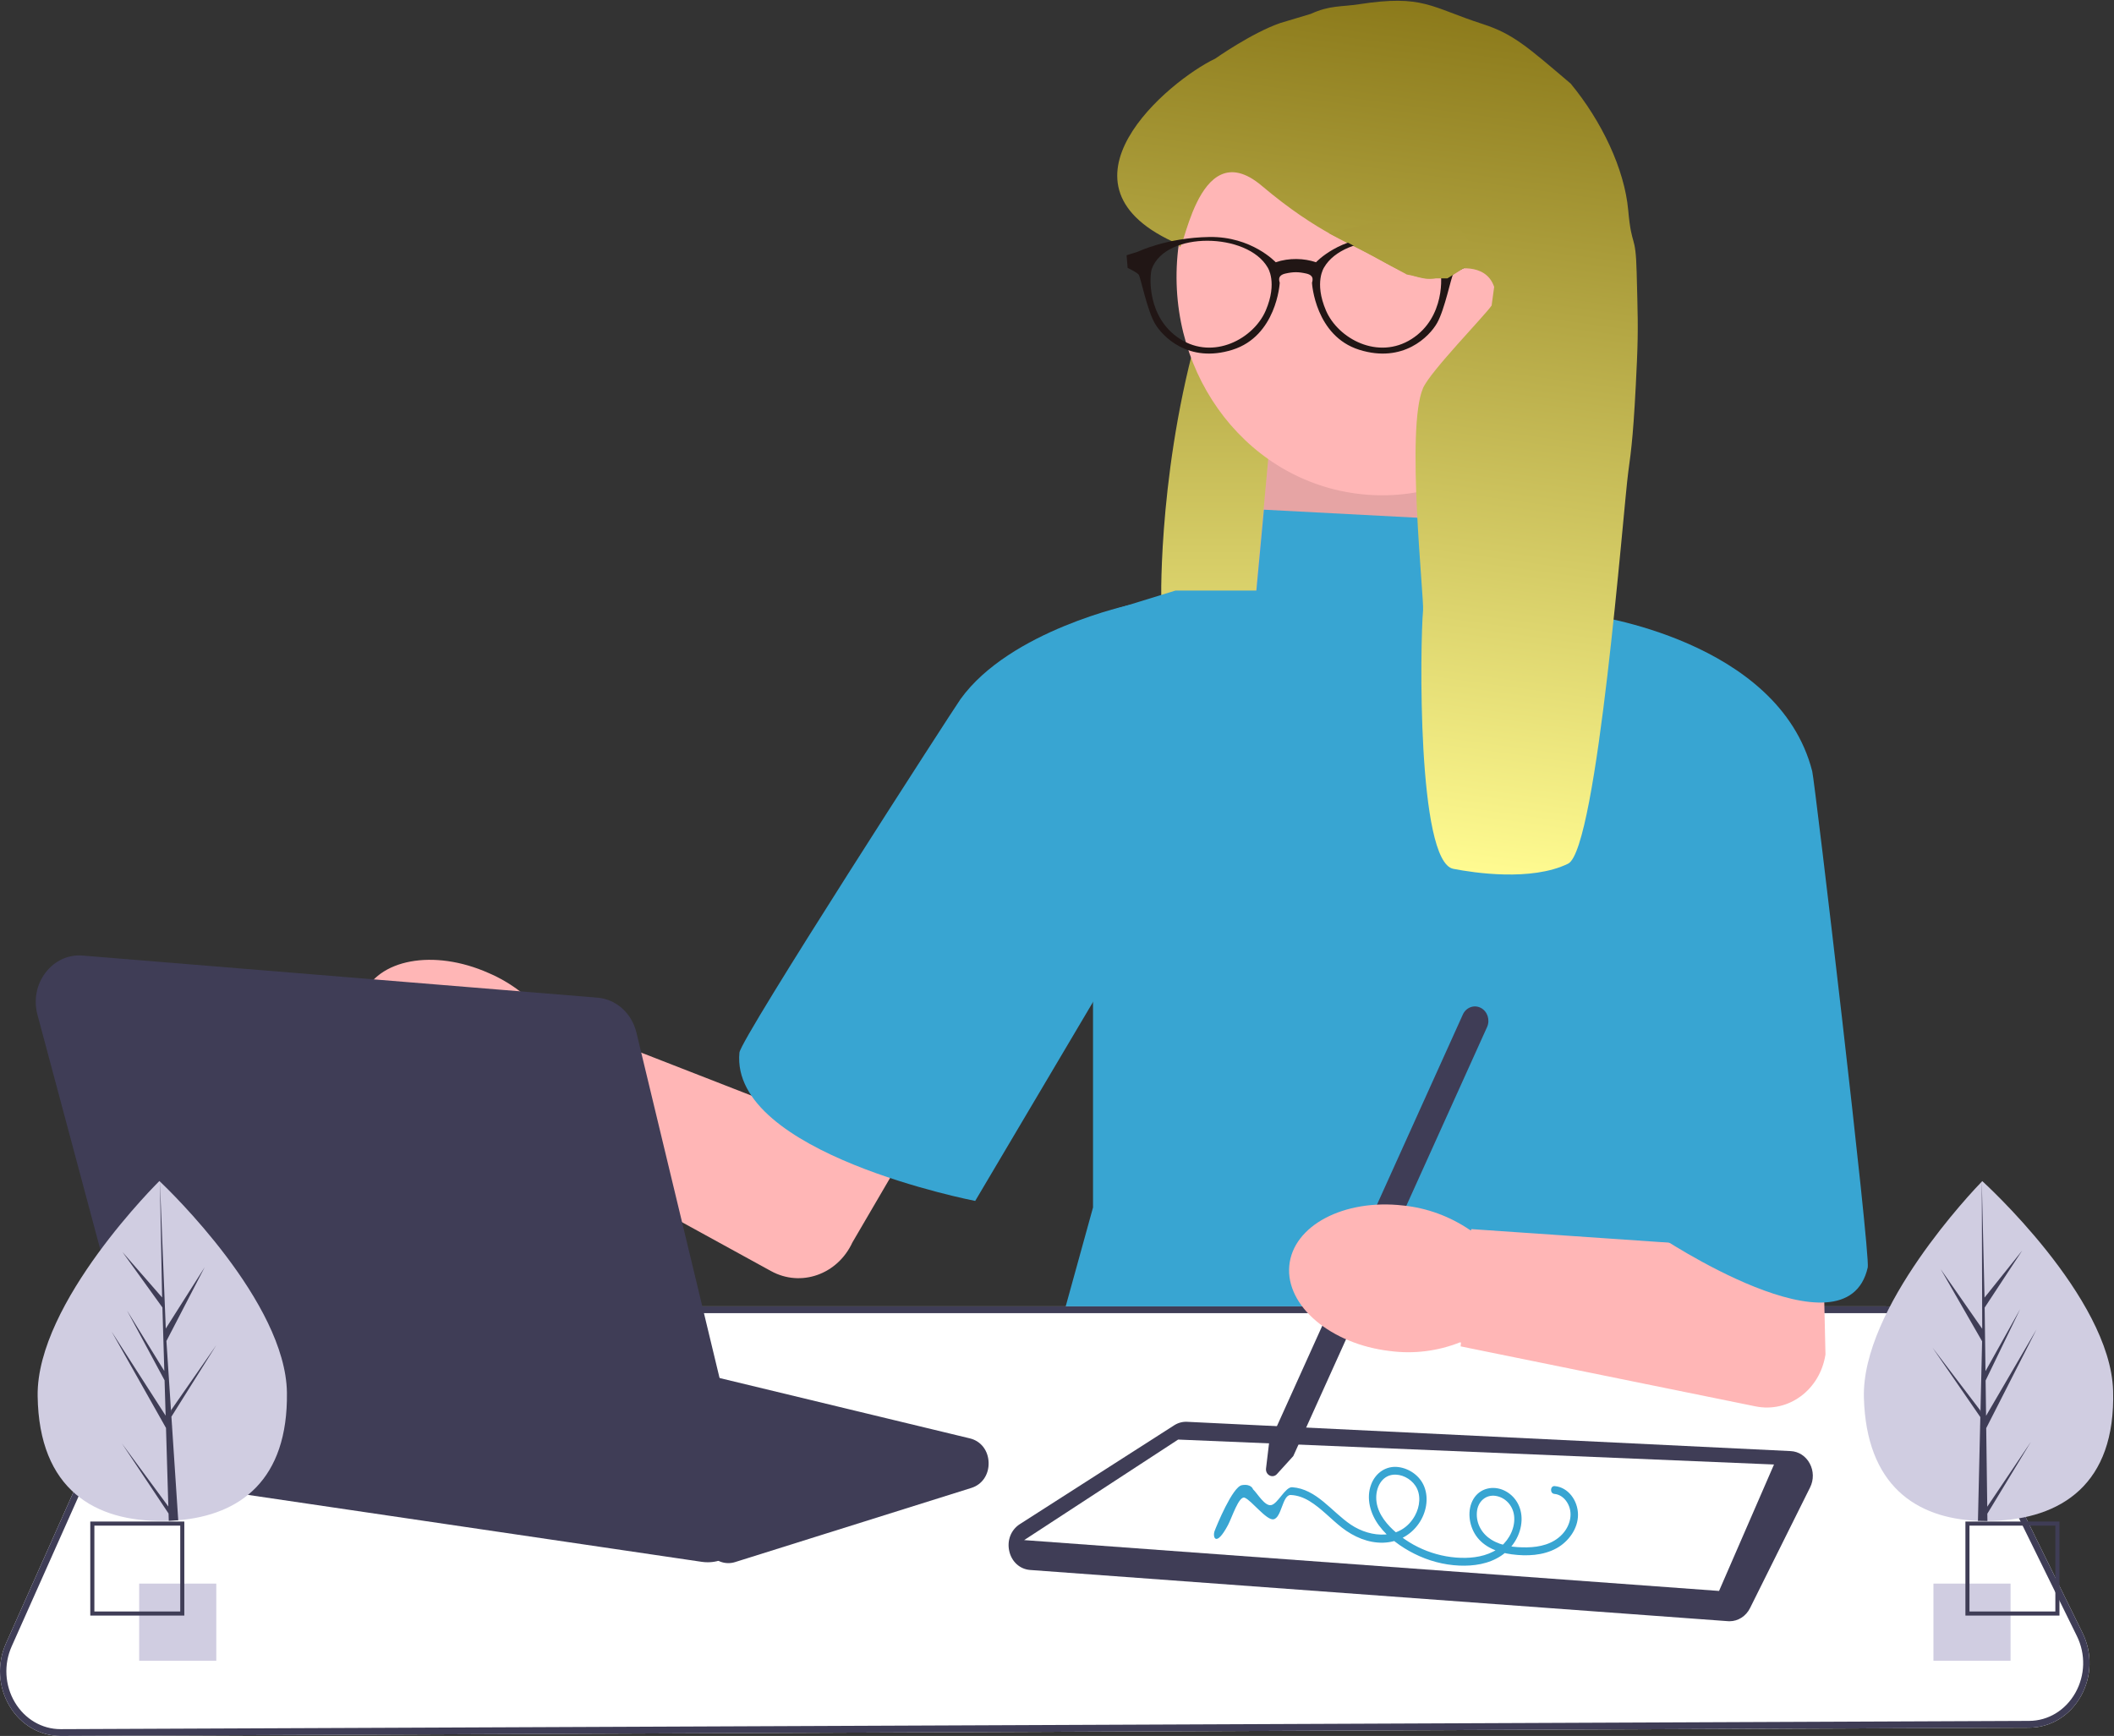 <svg width="1124" height="923" viewBox="0 0 1124 923" fill="none" xmlns="http://www.w3.org/2000/svg">
<rect x="0" y="0" width="1124" height="923" fill="#333333" stroke="none"/>
<path id="HAIR-NO-MOVEMENT" d="M738.362 184.495C738.199 184.525 737.956 184.569 737.66 184.621C731.879 185.642 696.925 191.398 661.685 177.07C646.756 171.001 681.481 181.602 648.232 160.5C609.25 135.76 638.403 123.036 635.5 111.5C629.704 88.465 600.014 72.116 620.5 74.5C625.894 75.128 623.522 59.478 632.506 57.151C634.48 56.64 643.12 54.402 647.333 46.768C651.09 39.958 678.989 36.085 680.5 30.5C704.081 30.5 686.452 7.485 715.442 12.654C732.116 15.627 745.085 23.744 770.342 39.857C814.303 67.901 836.284 81.923 841.224 103.406C845.906 123.769 834.668 132.543 842.841 154.34C850.452 174.636 842.868 171.083 847.028 187.501C853.721 213.922 848.549 245.117 838.2 257.196C826.853 270.439 816.002 277.708 801.596 287.357C783.513 299.469 781.212 453.117 770.342 452.501C750.635 451.384 618.264 337.407 617.5 320C617.5 326 615 257 635.704 180.773C639.994 172.158 730.028 181.36 731.137 176.411" fill="url(#paint0_linear_0_1)"/>
<g id="NECK">
<path id="Vector" d="M776.347 229.935L836.752 326.102L663.36 363.527L674.404 243.13L776.347 229.935Z" fill="#FFB6B6"/>
<path id="NECK_2" opacity="0.1" d="M776.347 229.935L836.752 326.102L663.36 363.527L674.404 243.13L776.347 229.935Z" fill="black"/>
</g>
<path id="SHIRTBODY" d="M668 314L672 271L805.314 278L804.314 314L879.5 382L912.314 674L1001.93 829.266L547.994 762L581.154 642L581.154 327.488L625 314H668Z" fill="#38A5D2"/>
<g id="TABLE">
<path id="TABLE_2" d="M5.036 907.032C-0.934 896.987 -1.639 884.576 3.151 873.833L74.329 714.213C79.641 702.3 91.061 694.602 103.422 694.602H1002.45C1014.47 694.602 1025.4 701.658 1030.98 713.017L1107.28 868.238C1112.55 878.968 1112.2 891.57 1106.35 901.95C1100.49 912.33 1090.22 918.555 1078.87 918.603L32.37 923H32.239C21.145 923 10.983 917.038 5.036 907.032Z" fill="white"/>
<path id="Vector_2" d="M5.036 907.032C-0.934 896.987 -1.639 884.576 3.151 873.833L74.329 714.213C79.641 702.3 91.061 694.602 103.422 694.602H1002.45C1014.47 694.602 1025.4 701.658 1030.98 713.017L1107.28 868.238C1112.55 878.968 1112.2 891.57 1106.35 901.95C1100.49 912.33 1090.22 918.555 1078.87 918.603L32.37 923H32.239C21.145 923 10.983 917.038 5.036 907.032ZM103.422 698.212C92.358 698.212 82.137 705.102 77.382 715.764L6.204 875.384C1.917 884.999 2.548 896.107 7.892 905.099C13.215 914.055 22.309 919.391 32.24 919.391H32.357L1078.86 914.994C1089.02 914.951 1098.21 909.379 1103.45 900.088C1108.69 890.798 1109 879.518 1104.28 869.916L1027.99 714.692C1022.99 704.527 1013.21 698.212 1002.45 698.212H103.422Z" fill="#3F3D56"/>
</g>
<g id="TABLET">
<path id="Vector_3" d="M918.751 861.978L547.745 834.754C542.268 834.352 537.899 830.41 536.616 824.713C535.333 819.015 537.546 813.385 542.254 810.371L624.294 757.832C626.377 756.497 628.766 755.849 631.189 755.974L952.106 771.543C956.349 771.747 960.138 774.221 962.243 778.158C964.348 782.095 964.415 786.835 962.422 790.838L930.471 855.032C928.326 859.34 924.122 862.01 919.596 862.01C919.315 862.01 919.033 861.999 918.751 861.978Z" fill="#3F3D56"/>
<path id="Vector_4" d="M544.528 818.87L914.009 845.9L943.23 778.673L626.416 765.412L544.528 818.87Z" fill="white"/>
<path id="LINEPAINT" d="M826.649 790.16C833.773 790.756 838.923 797.805 839.011 805.216C839.102 812.908 833.81 819.771 827.653 823.177C820.439 827.167 811.628 827.491 803.735 826.427C796.635 825.47 788.979 822.784 784.653 816.313C781.012 810.869 779.922 802.825 783.452 796.961C786.952 791.148 793.94 789.791 799.63 792.417C805.652 795.197 809.258 801.302 809.006 808.331C808.727 816.122 804.215 823.145 798.122 827.207C791.551 831.589 783.46 832.751 775.868 832.419C767.595 832.056 759.434 829.862 751.965 826.106C744.967 822.587 738.034 817.643 733.197 811.114C728.661 804.994 726.139 796.657 729.11 789.084C731.547 782.873 737.205 779.238 743.479 780.032C749.224 780.758 754.907 784.57 757.231 790.361C759.853 796.894 758.238 804.537 754.327 810.12C749.812 816.566 742.952 820.01 735.484 820.24C727.535 820.485 719.811 817.154 713.484 812.239C707.625 807.687 702.548 801.96 696.214 798.113C693.166 796.262 689.818 795.026 686.286 794.885C681.789 794.705 681.496 807.08 677.085 807.814C673.347 808.436 665.413 797.752 661.808 796.337C658.723 795.126 655.024 806.902 652.941 810.82C646.43 823.061 644.614 817.177 645.802 814.028C646.734 811.558 655.282 790.499 660.321 789.656C665.36 788.814 666.235 791.852 666.235 791.852C668.642 794.156 672.466 800.966 675.896 800.258C679.471 799.521 683.381 790.513 687.036 790.76C699.984 791.636 708.064 803.816 718.249 810.664C728.958 817.863 745.029 818.999 752.311 805.872C754.956 801.105 755.728 794.654 752.559 789.967C749.919 786.062 745.044 783.59 740.511 784.138C734.817 784.827 731.763 790.459 731.732 796.183C731.695 803.188 736.027 809.059 740.726 813.45C751.184 823.223 765.368 828.568 779.272 828.307C785.795 828.185 792.786 826.662 798.032 822.247C802.565 818.432 805.815 812.058 805.022 805.79C804.337 800.366 800.273 796.106 795.181 795.352C789.972 794.581 785.72 798.377 785.256 803.945C784.734 810.207 788.011 815.588 792.953 818.654C798.552 822.128 805.482 822.816 811.85 822.726C818.61 822.63 825.717 821.023 830.663 815.736C834.882 811.227 836.695 804.352 833.209 798.789C831.67 796.333 829.277 794.549 826.477 794.315C823.985 794.106 824.144 789.95 826.649 790.16Z" fill="#38A5D2"/>
</g>
<g id="HANDPENCIL">
<path id="Vector_5" d="M673.141 780.791L674.713 767.626L777.794 539.406C779.502 535.626 783.779 534.045 787.328 535.883C790.878 537.72 792.376 542.292 790.669 546.071L687.633 774.191L678.924 783.785C677.893 784.915 676.365 785.199 675.03 784.508C673.696 783.817 672.955 782.358 673.141 780.791Z" fill="#3F3D56"/>
<path id="Vector_6" d="M746.119 640.978C758.738 642.258 770.924 646.739 781.658 654.044L782.229 654.118L782.284 653.513L903.797 661.85L878.595 492.955L964.049 431.153L970.589 720.158C967.736 738.934 950.962 751.371 933.366 747.759L776.61 715.863L776.796 713.827L776.249 713.726C764.426 718.413 751.686 719.998 739.096 718.349C707.558 714.688 683.561 694.394 685.498 673.026C687.435 651.658 714.569 637.31 746.119 640.978Z" fill="#FFB6B6"/>
</g>
<path id="SHIRT" d="M795.279 370.64L845 327C845 327 945.657 340 963.555 410.098C964.914 415.422 994.602 667.1 993.067 673.897C981.694 724.25 881.457 656.824 881.457 656.824L795.279 370.64Z" fill="#38A5D2"/>
<path id="HAND-L" d="M259.804 517.356C271.551 522.377 282.001 530.328 290.279 540.543L290.806 540.786L291.025 540.224L405.242 584.75L527.194 374L594.612 418.596L453.212 660.607C445.301 677.706 425.788 684.556 409.911 675.808L268.397 598.15L269.136 596.258L268.639 595.997C256.011 596.923 243.358 594.608 231.74 589.243C202.509 576.254 185.093 549.627 192.841 529.773C200.589 509.919 230.563 504.358 259.804 517.356Z" fill="#FFB6B6"/>
<path id="SHIRT-L" d="M655.283 407.573L601.343 321.481C601.343 321.481 537.155 335.041 510.714 371.701C507.409 376.283 393.878 552.022 393.147 559.691C388.027 613.377 518.509 638.531 518.509 638.531L655.283 407.573Z" fill="#38A5D2"/>
<g id="COMPUTER">
<path id="Vector_7" d="M378.965 827.832L368.329 818.102C366.746 816.653 364.82 815.693 362.761 815.326L125.77 773.168C120.361 772.206 116.365 768.037 115.342 762.286C114.319 756.536 116.604 751.093 121.307 748.081L205.854 693.938C208.68 692.128 212.006 691.559 215.222 692.334L515.708 764.792C521.549 766.2 525.448 771.238 525.639 777.627C525.831 784.016 522.242 789.31 516.495 791.115L390.858 830.554C389.666 830.929 388.45 831.112 387.245 831.112C384.246 831.112 381.311 829.979 378.965 827.832Z" fill="#3F3D56"/>
<path id="Vector_8" d="M373.095 830.419L101.431 790.343C92.339 789.003 84.834 782.049 82.312 772.629L19.918 539.549C17.803 531.649 19.382 523.469 24.248 517.104C29.114 510.739 36.304 507.45 43.982 508.075L317.684 530.456C327.585 531.266 335.898 538.708 338.369 548.974L398.725 799.75C400.651 807.752 398.725 816.211 393.572 822.377C389.135 827.687 382.843 830.653 376.284 830.653C375.227 830.653 374.161 830.576 373.095 830.419Z" fill="#3F3D56"/>
</g>
<g id="PLANT-R">
<path id="Vector_33" d="M1123.52 739.428C1124.98 789.324 1095.83 807.609 1059.24 808.677C1058.39 808.702 1057.54 808.718 1056.7 808.723C1055.01 808.737 1053.32 808.709 1051.66 808.638C1018.57 807.266 992.379 789.7 991.024 743.298C989.622 695.277 1049.23 632.883 1053.7 628.269L1053.71 628.264C1053.88 628.087 1053.96 628 1053.96 628C1053.96 628 1122.07 689.538 1123.52 739.428Z" fill="#D0CDE1"/>
<path id="Vector_34" d="M1056.61 801.116L1079.85 766.555L1056.65 804.834L1056.7 808.723C1055.01 808.737 1053.32 808.709 1051.66 808.638L1052.81 758.646L1052.78 758.26L1052.82 758.187L1052.93 753.463L1027.48 716.509L1052.9 749.927L1053 750.925L1053.87 713.155L1031.88 674.842L1053.93 706.519L1053.7 628.269V628.008L1053.71 628.264L1055.16 689.936L1075.2 664.885L1055.23 695.249L1055.67 729.034L1074.1 696.061L1055.74 734.002L1055.98 752.787L1082.79 706.857L1056.06 759.341L1056.61 801.116Z" fill="#3F3D56"/>
</g>
<g id="PLANT-L">
<path id="Vector_33_2" d="M20.013 742.239C20.689 792.151 50.598 809.174 87.197 808.678C88.047 808.667 88.893 808.646 89.734 808.615C91.429 808.557 93.107 808.457 94.767 808.316C127.767 805.531 153.185 786.862 152.556 740.445C151.906 692.407 89.691 632.617 85.026 628.197L85.018 628.193C84.84 628.024 84.749 627.94 84.749 627.94C84.749 627.94 19.337 692.331 20.013 742.239Z" fill="#D0CDE1"/>
<path id="Vector_34_2" d="M89.504 801.011L64.808 767.474L89.616 804.728L89.734 808.615C91.429 808.557 93.107 808.457 94.767 808.316L91.48 758.418L91.495 758.032L91.449 757.96L91.137 753.245L114.987 715.238L91.015 749.711L90.968 750.712L88.485 713.013L108.811 673.797L88.139 706.387L85.025 628.197L85.014 627.937L85.017 628.193L86.195 689.871L65.107 665.699L86.356 695.182L87.363 728.955L67.534 696.8L87.506 733.921L88.065 752.7L59.316 707.957L88.264 759.251L89.504 801.011Z" fill="#3F3D56"/>
</g>
<g id="SQUARE">
<path id="Vector_17" d="M1069 842H1028V883H1069V842Z" fill="#D0CDE1"/>
<path id="Vector_18" d="M1045 809V859H1095V809H1045ZM1092.82 856.823H1047.16V811.176H1092.82V856.823Z" fill="#3F3D56"/>
</g>
<g id="SQUARE_2">
<path id="Vector_17_2" d="M74 842H115V883H74V842Z" fill="#D0CDE1"/>
<path id="Vector_18_2" d="M98 809V859H48V809H98ZM50.176 856.823H95.838V811.176H50.176V856.823Z" fill="#3F3D56"/>
</g>
<g id="HEAD">
<g id="HEAD_2">
<path d="M720.654 262.373C781.405 270.7 837.858 224.885 846.745 160.044C855.631 95.203 813.586 35.889 752.835 27.563C692.083 19.237 635.631 65.052 626.744 129.893C617.857 194.734 659.902 254.047 720.654 262.373Z" fill="#FFB6B6"/>
<path d="M794.439 152.54C789.764 138.778 772.271 143.393 771.971 143.405C766.105 143.632 766.796 157.157 733.828 138.177C719.861 130.137 700.925 124.182 670.849 98.761C635.588 68.957 628.681 142.27 626.744 129.893C554 98.761 621.799 42.681 646.083 31.199C646.083 31.199 665.5 17.5 680.766 12.226L696.959 7.371C707.186 2.717 712.892 3.74 722.627 2.247C756.835 -3 760.454 3.762 788.474 12.82C804.59 18.029 812.277 25.053 835.112 44.445C851.56 64.363 863.735 89.805 865.712 111.761C867.586 132.57 869.668 123.486 870.197 144.755C870.727 166.024 871.132 174.352 870.342 192.214C868.699 229.335 867.409 238.747 865.712 251.131C863.2 269.46 849.332 451.614 833.749 459.218C814.189 468.762 783.41 464.043 772.724 461.957C753.351 458.174 755.029 341.849 756.635 324.5C757.238 317.998 747.339 227.683 756.635 206.322C760.509 197.423 789.294 167.985 793.081 162.448" fill="url(#paint1_linear_0_1)"/>
</g>
<path id="GLASESS" d="M694.527 145.439C699.378 146.519 697.573 149.878 697.573 150.357C697.573 150.837 699.378 178.665 722.722 185.982C746.068 193.299 760.053 178.905 764.113 171.708C768.173 164.51 771.557 147.358 772.572 146.039C773.586 144.72 778.436 142.441 778.436 142.441L779 135.724L772.91 133.805C772.91 133.805 757.571 126.369 735.016 126.008C712.46 125.648 699.715 139.442 699.715 139.442C693.366 137.287 685.467 137.003 678.285 139.442C678.285 139.442 665.54 125.648 642.984 126.007C620.429 126.366 605.09 133.804 605.09 133.804L599 135.723L599.564 142.441C599.564 142.441 604.414 144.72 605.428 146.039C606.443 147.358 609.826 164.511 613.886 171.708C617.946 178.905 631.931 193.299 655.277 185.982C678.622 178.665 680.427 150.838 680.427 150.357C680.427 149.877 678.624 146.519 683.473 145.439C687.688 144.501 690.315 144.502 694.527 145.439ZM750.579 180.224C732.76 191.62 711.444 180.105 705.016 165.111C698.587 150.118 704.001 142.201 704.001 142.201C714.759 123.548 758.138 122.774 765.58 142.921C766.82 146.279 768.398 168.829 750.579 180.224ZM612.419 142.919C619.876 122.734 663.26 123.584 673.998 142.201C673.998 142.201 679.412 150.118 672.983 165.111C666.555 180.104 645.238 191.619 627.42 180.224C609.599 168.828 611.179 146.278 612.419 142.919Z" fill="#211615"/>
<path id="Vector 1" d="M706.5 124L716 128.655L748 145.964L758 148H769.567L772.881 145.964L778.5 142.4H784.478H790L776.746 122.036L740.5 116L706.5 124Z" fill="url(#paint2_linear_0_1)"/>
</g>
<defs>
<linearGradient id="paint0_linear_0_1" x1="716.609" y1="11" x2="716.609" y2="452.503" gradientUnits="userSpaceOnUse">
<stop stop-color="#897718"/>
<stop offset="0" stop-color="#897718"/>
<stop offset="1" stop-color="#FFFB91"/>
</linearGradient>
<linearGradient id="paint1_linear_0_1" x1="761.808" y1="-7.541" x2="698.815" y2="452.087" gradientUnits="userSpaceOnUse">
<stop stop-color="#897718"/>
<stop offset="0" stop-color="#897718"/>
<stop offset="1" stop-color="#FFFB91"/>
</linearGradient>
<linearGradient id="paint2_linear_0_1" x1="748.25" y1="116" x2="748.25" y2="148" gradientUnits="userSpaceOnUse">
<stop stop-color="#A99A39"/>
<stop offset="1" stop-color="#AEA13E"/>
</linearGradient>
</defs>
</svg>
